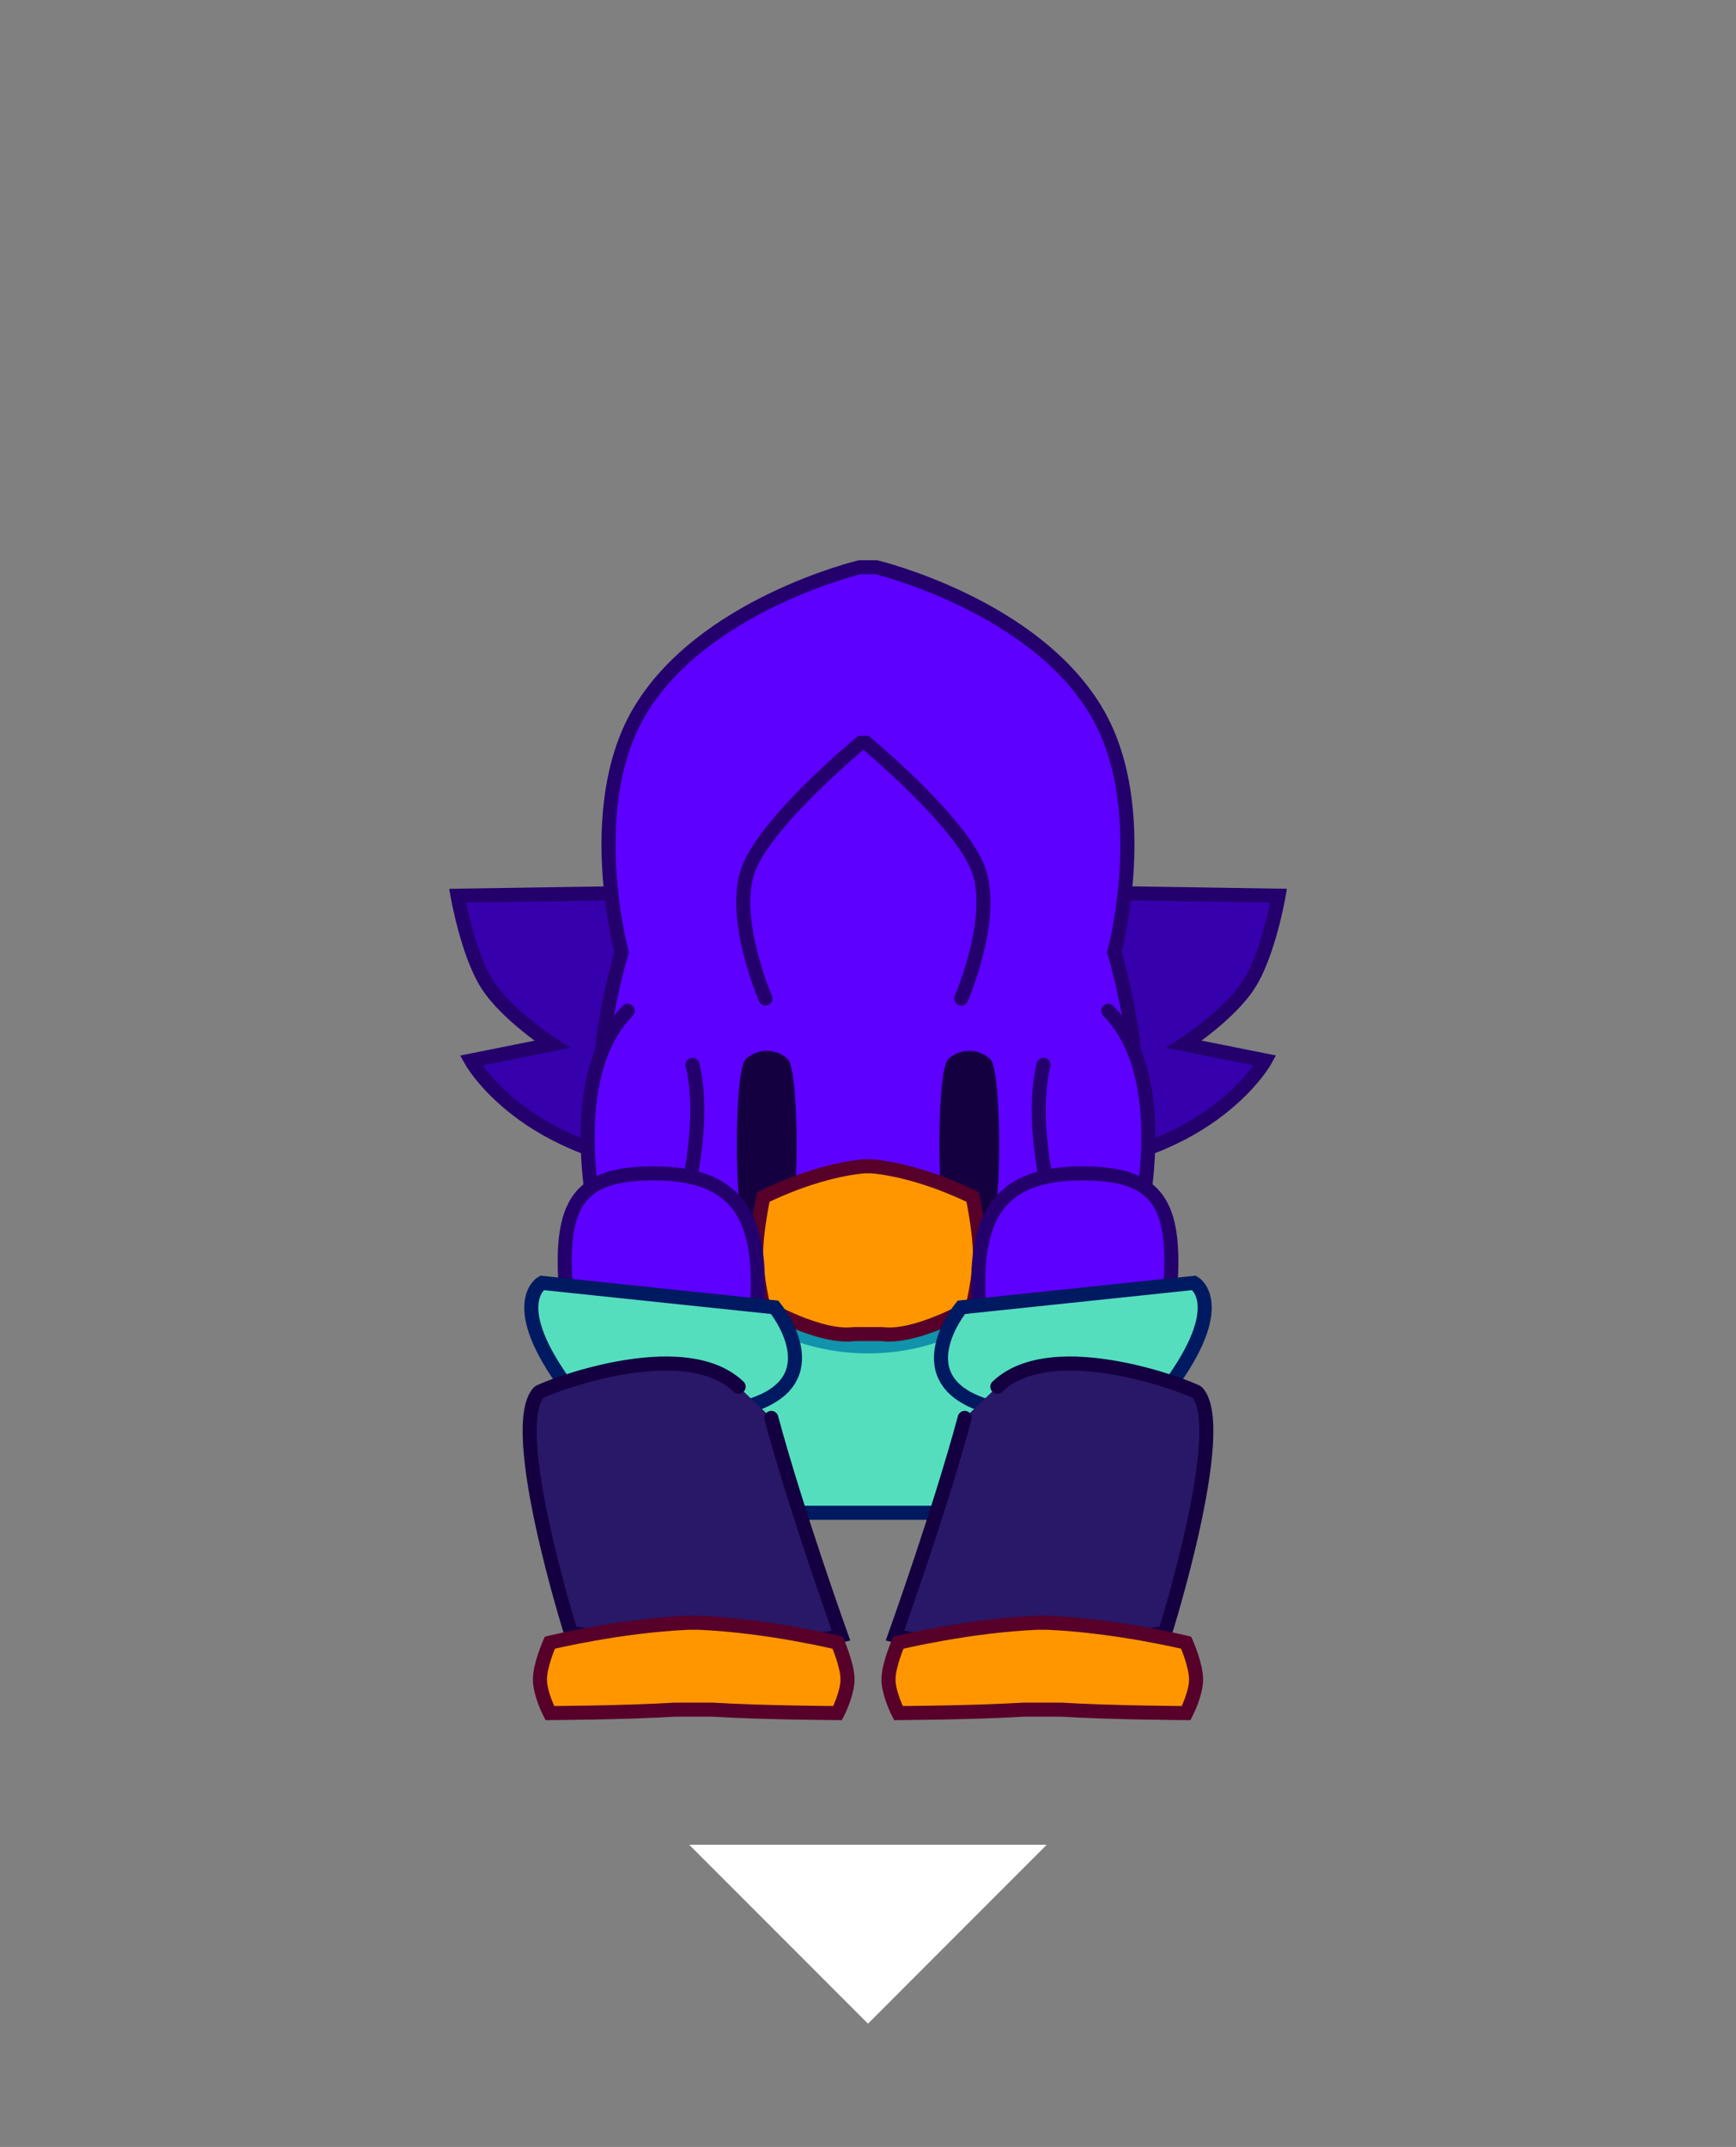 <svg version="1.1" xmlns="http://www.w3.org/2000/svg" xmlns:xlink="http://www.w3.org/1999/xlink" width="24.722" height="30.556" viewBox="0,0,24.722,30.556"><rect x="0" y="0" width="24.722" height="30.556" fill="#808080" stroke="none"/><g transform="translate(-227.639,-163.722)"><g data-paper-data="{&quot;isPaintingLayer&quot;:true}" fill-rule="nonzero" stroke-linejoin="miter" stroke-miterlimit="10" stroke-dasharray="" stroke-dashoffset="0" style="mix-blend-mode: normal"><path d="M241.788,180.392c0,0 1.293,0.363 1.308,1.038c0.026,1.168 -1.077,1.231 -1.077,1.231l0.423,2.591h-4.884l0.423,-2.591c0,0 -1.103,-0.063 -1.077,-1.231c0.015,-0.675 1.308,-1.038 1.308,-1.038" fill="#54debe" stroke="#001a61" stroke-width="0.2" stroke-linecap="round"/><path d="M242.63,180.794c0,1.209 -1.177,2.19 -2.63,2.19c-1.452,0 -2.63,-0.98 -2.63,-2.19c0,-1.209 1.177,-2.19 2.63,-2.19c1.452,0 2.63,0.98 2.63,2.19z" fill="#1093ab" stroke="none" stroke-width="0" stroke-linecap="butt"/><path d="M237.385,180.354c-2.285,-0.174 -3.038,-1.538 -3.038,-1.538l1.154,-0.231c0,0 -0.647,-0.418 -0.925,-0.855c-0.278,-0.437 -0.421,-1.26 -0.421,-1.26l2.462,-0.038" fill="#3700ad" stroke="#23006c" stroke-width="0.2" stroke-linecap="round"/><path d="M243.385,176.431l2.462,0.038c0,0 -0.142,0.823 -0.421,1.26c-0.278,0.437 -0.925,0.855 -0.925,0.855l1.154,0.231c0,0 -0.753,1.364 -3.038,1.538" data-paper-data="{&quot;index&quot;:null}" fill="#3700ad" stroke="#23006c" stroke-width="0.2" stroke-linecap="round"/><path d="M240.116,171.795c0,0 2.263,0.539 3.152,2.08c0.79,1.368 0.24,3.4 0.24,3.4c0,0 0.636,2.073 0.103,3.12c-0.533,1.047 -2.57,1.44 -2.57,1.44h-2.083c0,0 -2.036,-0.393 -2.57,-1.44c-0.533,-1.047 0.103,-3.12 0.103,-3.12c0,0 -0.55,-2.032 0.24,-3.4c0.89,-1.541 3.152,-2.08 3.152,-2.08z" fill="#5d00ff" stroke="#23006c" stroke-width="0.2" stroke-linecap="round"/><path d="M238.54,177.933c0,0 -0.5,-1.15 -0.243,-1.84c0.258,-0.69 1.601,-1.8 1.601,-1.8h0.072c0,0 1.343,1.11 1.601,1.8c0.258,0.69 -0.243,1.84 -0.243,1.84" data-paper-data="{&quot;index&quot;:null}" fill="none" stroke="#23006c" stroke-width="0.2" stroke-linecap="round"/><path d="M238.257,178.798c0.166,-0.16 0.436,-0.16 0.602,0c0.166,0.16 0.166,2.267 0,2.427c-0.166,0.16 -0.436,0.16 -0.602,0c-0.166,-0.16 -0.166,-2.267 0,-2.427z" fill="#140040" stroke="none" stroke-width="0" stroke-linecap="butt"/><path d="M241.141,178.798c0.166,-0.16 0.436,-0.16 0.602,0c0.166,0.16 0.166,2.267 0,2.427c-0.166,0.16 -0.436,0.16 -0.602,0c-0.166,-0.16 -0.166,-2.267 0,-2.427z" fill="#140040" stroke="none" stroke-width="0" stroke-linecap="butt"/><path d="M239.803,182.709c-0.499,0.066 -1.294,-0.4 -1.294,-0.4c0,0 -0.103,-0.422 -0.103,-0.741c0,-0.319 0.103,-0.809 0.103,-0.809c0,0 0.718,-0.373 1.438,-0.438h0.106c0.72,0.066 1.438,0.438 1.438,0.438c0,0 0.103,0.49 0.103,0.809c0,0.319 -0.103,0.741 -0.103,0.741c0,0 -0.795,0.466 -1.294,0.4z" data-paper-data="{&quot;index&quot;:null}" fill="#ff9600" stroke="#57002a" stroke-width="0.2" stroke-linecap="round"/><path d="M243.422,178.107c1.327,1.369 -0.077,4.885 -0.077,4.885c0,0 -1.21,-2.592 -0.846,-4.115" fill="#5d00ff" stroke="#23006c" stroke-width="0.2" stroke-linecap="round"/><path d="M237.501,178.877c0.364,1.523 -0.846,4.115 -0.846,4.115c0,0 -1.404,-3.515 -0.077,-4.885" data-paper-data="{&quot;index&quot;:null}" fill="#5d00ff" stroke="#23006c" stroke-width="0.2" stroke-linecap="round"/><g stroke-width="0.2"><path d="M236.977,180.422c0.994,0.007 1.43,0.448 1.453,1.467c0.023,1.019 -0.302,1.357 -1.295,1.35c-0.994,-0.007 -1.43,-0.448 -1.453,-1.467c-0.023,-1.019 0.302,-1.357 1.296,-1.35z" fill="#5d00ff" stroke="#23006c" stroke-linecap="butt"/><path d="M236.227,186.248c0,0 -0.523,-2.801 -0.592,-2.9c-0.762,-1.091 -0.279,-1.368 -0.279,-1.368l3.315,0.348c0,0 0.844,1.029 -0.351,1.402c-0.069,0.022 -0.797,3.182 -0.797,3.182" fill="#54debe" stroke="#001a61" stroke-linecap="round"/></g><g data-paper-data="{&quot;index&quot;:null}" stroke-width="0.2"><path d="M243.023,180.422c0.994,-0.007 1.318,0.331 1.296,1.35c-0.023,1.019 -0.459,1.459 -1.453,1.467c-0.994,0.007 -1.318,-0.331 -1.295,-1.35c0.023,-1.019 0.459,-1.459 1.453,-1.467z" fill="#5d00ff" stroke="#23006c" stroke-linecap="butt"/><path d="M242.477,186.912c0,0 -0.728,-3.161 -0.797,-3.182c-1.196,-0.373 -0.351,-1.402 -0.351,-1.402l3.315,-0.348c0,0 0.483,0.277 -0.279,1.368c-0.069,0.099 -0.592,2.9 -0.592,2.9" fill="#54debe" stroke="#001a61" stroke-linecap="round"/></g><path d="M227.639,194.278v-30.556h24.722v30.556z" fill="none" stroke="none" stroke-width="0" stroke-linecap="butt"/><g stroke-width="0.2" stroke-linecap="round"><path d="M238.623,183.902c0.359,1.33 0.993,3.098 0.993,3.098c0,0 -0.806,0.206 -1.579,0.212c-0.753,0.006 -2.267,-0.251 -2.267,-0.251c0,0 -0.921,-2.921 -0.458,-3.423c0.036,-0.039 2.043,-0.849 2.846,-0.08" fill="#291767" stroke="#140040"/><path d="M237.247,188.054c-0.685,0.043 -1.778,0.049 -1.778,0.049c0,0 -0.141,-0.273 -0.141,-0.479c0,-0.206 0.141,-0.523 0.141,-0.523c0,0 0.987,-0.241 1.976,-0.284h0.146c0.989,0.043 1.976,0.284 1.976,0.284c0,0 0.141,0.317 0.141,0.523c0,0.206 -0.141,0.479 -0.141,0.479c0,0 -1.092,-0.006 -1.778,-0.049z" data-paper-data="{&quot;index&quot;:null}" fill="#ff9600" stroke="#57002a"/></g><g data-paper-data="{&quot;index&quot;:null}" stroke-width="0.2" stroke-linecap="round"><path d="M241.842,183.458c0.803,-0.769 2.81,0.041 2.846,0.08c0.463,0.502 -0.458,3.423 -0.458,3.423c0,0 -1.515,0.257 -2.267,0.251c-0.772,-0.006 -1.579,-0.212 -1.579,-0.212c0,0 0.634,-1.768 0.993,-3.098" fill="#291767" stroke="#140040"/><path d="M242.211,188.054c-0.685,0.043 -1.778,0.049 -1.778,0.049c0,0 -0.141,-0.273 -0.141,-0.479c0,-0.206 0.141,-0.523 0.141,-0.523c0,0 0.987,-0.241 1.976,-0.284h0.146c0.989,0.043 1.976,0.284 1.976,0.284c0,0 0.141,0.317 0.141,0.523c0,0.206 -0.141,0.479 -0.141,0.479c0,0 -1.092,-0.006 -1.778,-0.049z" data-paper-data="{&quot;index&quot;:null}" fill="#ff9600" stroke="#57002a"/></g><path d="M240,192.523l-2.546,-2.546h5.091z" fill="#ffffff" stroke="none" stroke-width="0.2" stroke-linecap="butt"/></g></g></svg>